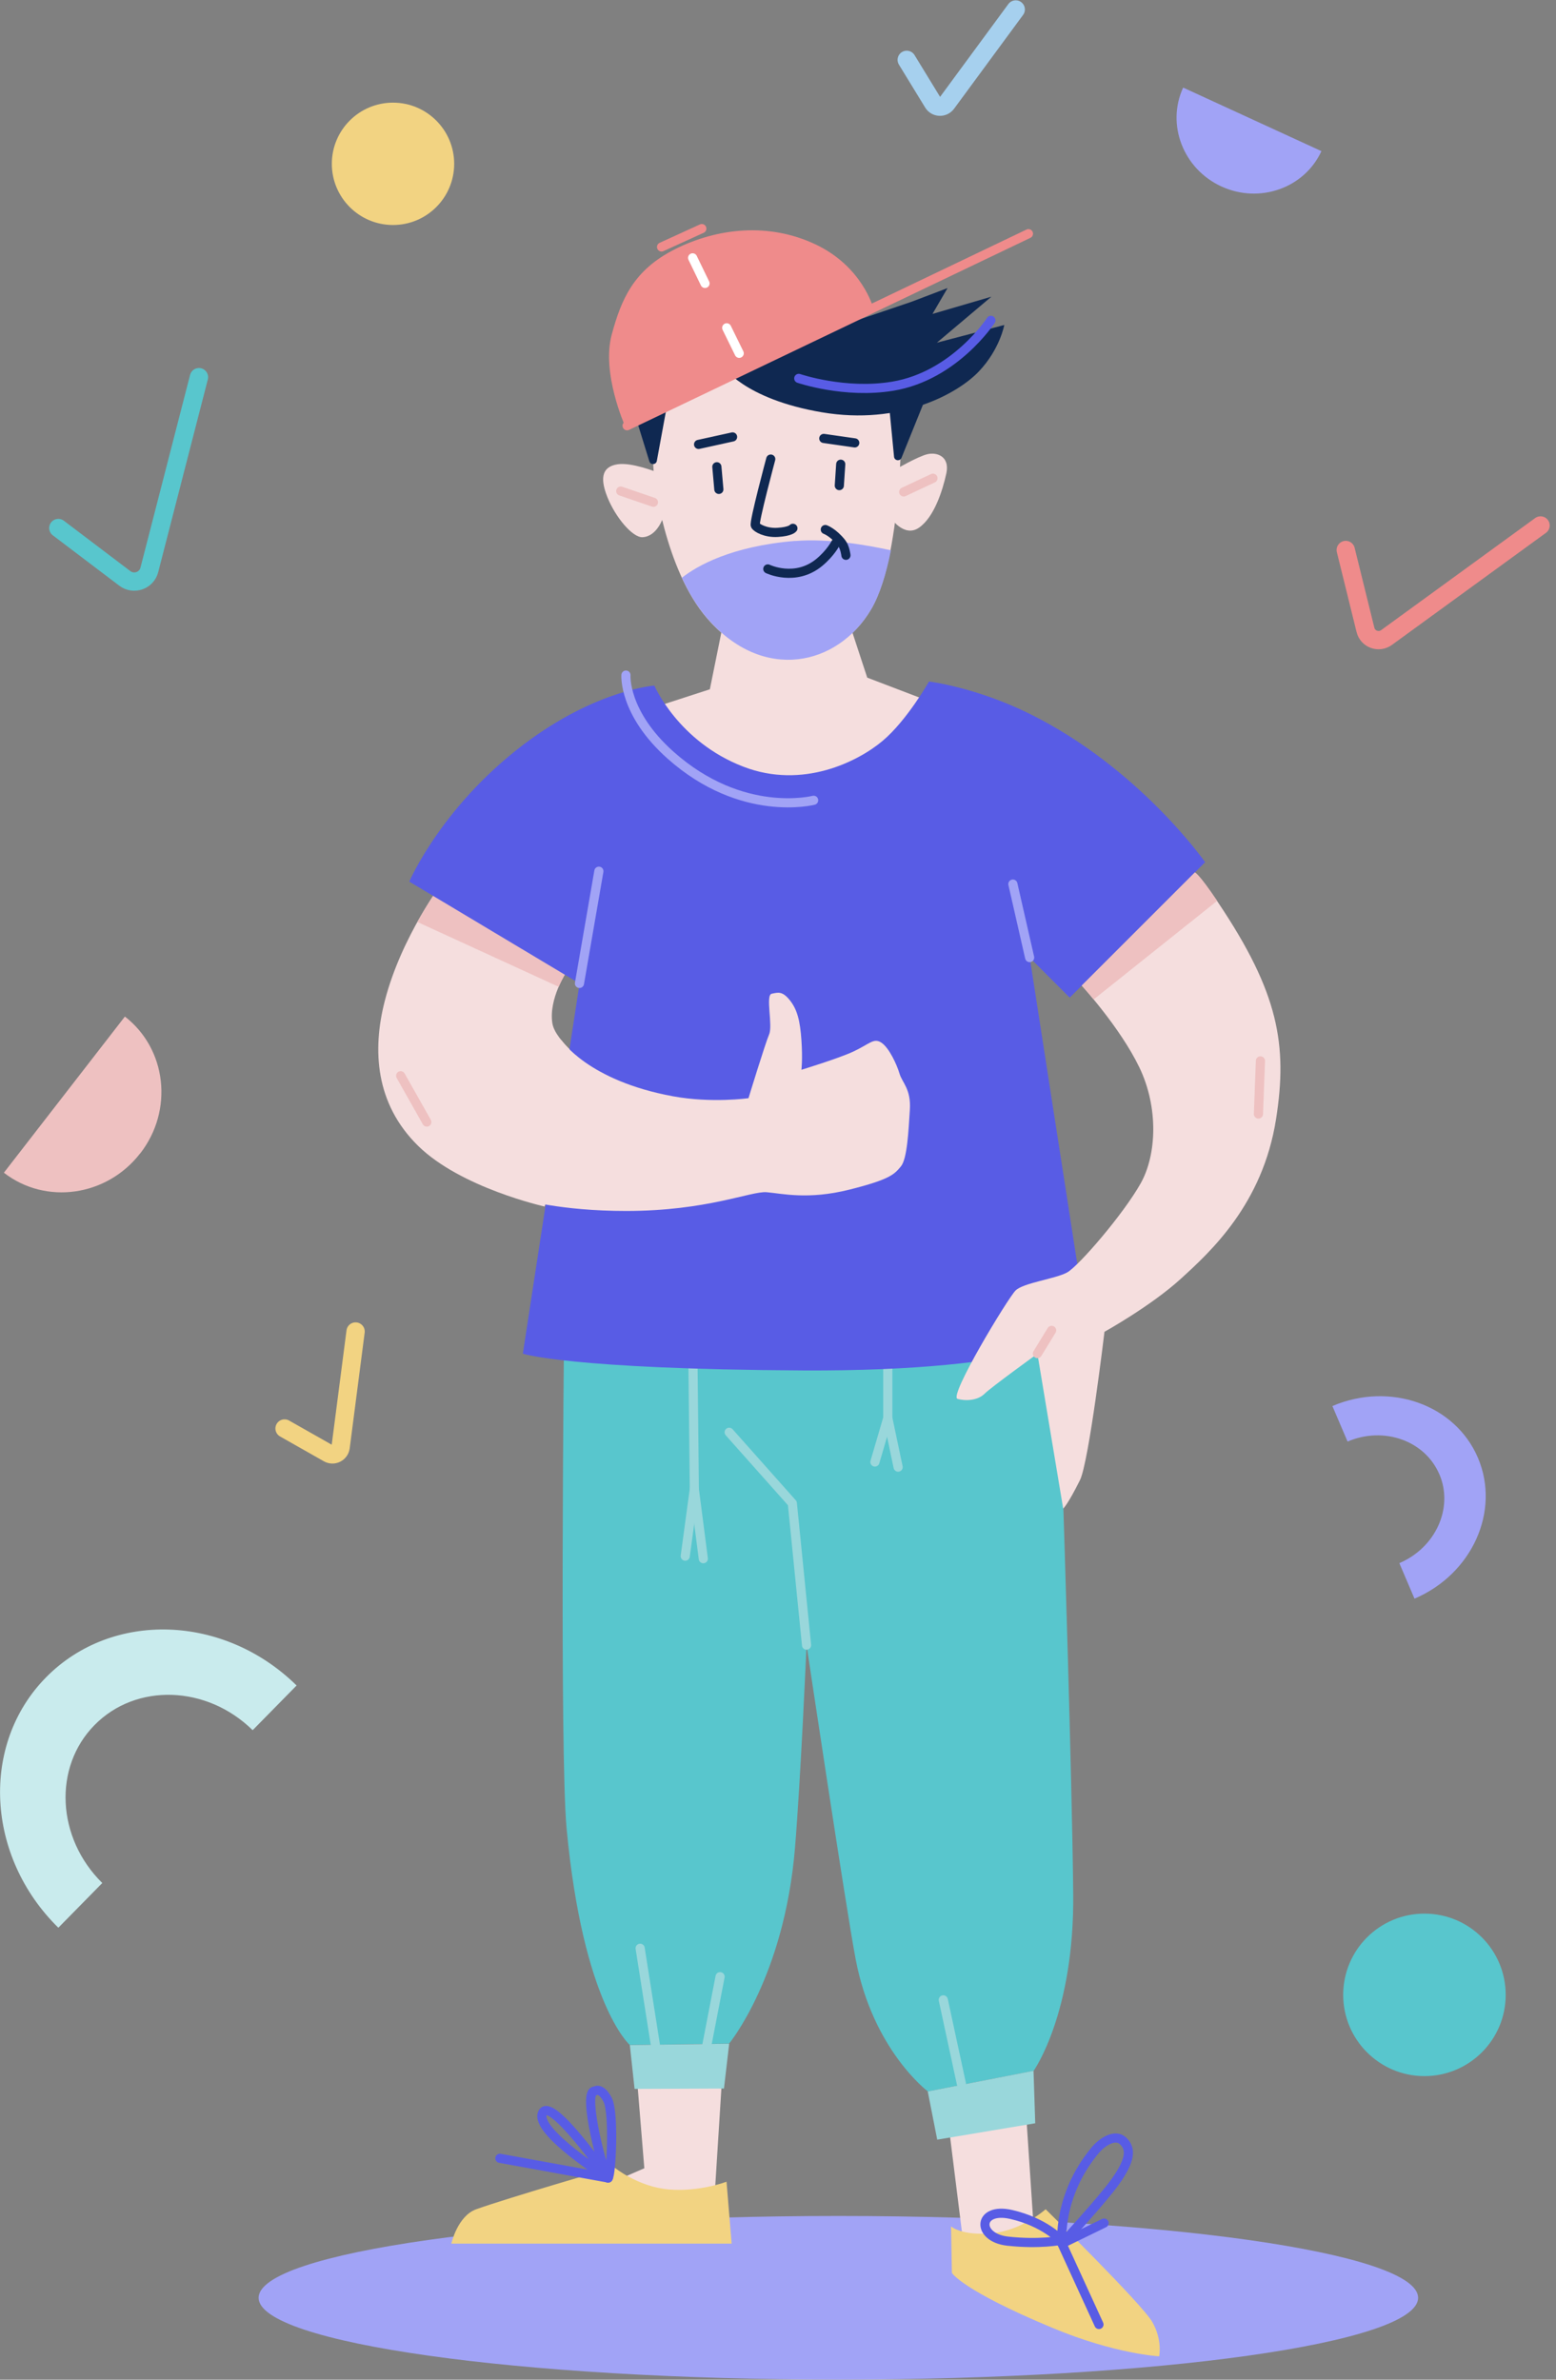 <svg width="170" height="260" viewBox="0 0 170 260" fill="none" xmlns="http://www.w3.org/2000/svg">
<rect x="0" y="0" width="170" height="260" fill="#808080" stroke="none"/>
<g clip-path="url(#clip0_4374_20134)">
<path d="M48.513 96.168C48.513 96.168 43.857 102.231 42.026 109.411C40.67 114.719 40.991 120.595 45.688 125.199C50.386 129.804 59.501 131.821 59.501 131.821L64.363 116.457C64.363 116.457 60.659 113.777 60.349 111.801C59.925 109.121 61.901 106.162 61.901 106.162L48.513 96.158V96.168Z" fill="#F5DEDE"/>
<path d="M61.043 107.818C61.467 106.835 61.901 106.173 61.901 106.173L48.513 96.168C48.513 96.168 47.148 97.958 45.596 100.731L61.043 107.818Z" fill="#EEC1C1"/>
<path d="M61.623 145.778C61.623 145.778 61.137 191.539 61.902 199.754C63.692 218.926 68.803 223.426 68.803 223.426L79.656 223.281C79.656 223.281 85.668 215.998 86.847 201.999C87.478 194.447 88.12 179.734 88.12 179.734C88.12 179.734 92.382 208.217 93.479 214.032C95.362 223.995 101.373 228.506 101.373 228.506L112.93 226.251C112.93 226.251 117.389 220.002 117.254 206.893C117.12 193.784 116.178 164.805 116.178 164.805L112.94 141.971L61.644 145.778H61.623Z" fill="#58C6CD"/>
<path d="M79.666 156.486L86.567 164.246L88.119 179.745" stroke="#99D7DB" stroke-linecap="round" stroke-linejoin="round"/>
<path d="M75.714 149.306L75.859 162.694L74.865 170.019" stroke="#99D7DB" stroke-linecap="round" stroke-linejoin="round"/>
<path d="M76.84 170.298L75.857 162.694" stroke="#99D7DB" stroke-linecap="round" stroke-linejoin="round"/>
<path d="M96.996 149.161V154.934L98.124 160.294" stroke="#99D7DB" stroke-linecap="round" stroke-linejoin="round"/>
<path d="M95.588 159.735L96.995 154.935" stroke="#99D7DB" stroke-linecap="round" stroke-linejoin="round"/>
<path d="M91.595 259.99C126.577 259.99 154.935 255.987 154.935 251.05C154.935 246.114 126.577 242.111 91.595 242.111C56.614 242.111 28.256 246.114 28.256 251.05C28.256 255.987 56.614 259.99 91.595 259.99Z" fill="#A1A3F6"/>
<path d="M69.65 227.803L70.395 236.897L66.981 238.377C66.981 238.377 73.043 240.632 75.858 239.928C78.672 239.225 78.113 239.328 78.113 239.328L78.817 228.155L69.66 227.803H69.65Z" fill="#F5DEDE"/>
<path d="M103.762 233.162L105.128 244.108C105.128 244.108 108.139 245.991 110.105 244.864C112.07 243.736 112.919 243.177 112.919 243.177L112.163 231.807L103.752 233.172L103.762 233.162Z" fill="#F5DEDE"/>
<path d="M79.665 64.881L77.555 75.31L71.916 77.141C71.916 77.141 76.427 87.011 87.135 87.57C97.844 88.129 102.499 76.996 102.499 76.996L94.75 74.037L91.646 64.591L79.665 64.871V64.881Z" fill="#F5DEDE"/>
<path d="M71.45 52.052C71.45 52.052 72.557 62.129 77.264 67.561C83.358 74.596 91.501 72.775 95.163 66.578C98.826 60.381 98.495 43.971 98.495 43.971L77.244 38.902L74.947 42.761C74.947 42.761 70.84 42.037 70.964 44.209C71.088 46.382 71.45 52.062 71.45 52.062V52.052Z" fill="#F5DEDE"/>
<path d="M86.868 59.097C79.874 59.677 76.149 61.829 74.504 63.122C75.249 64.736 76.159 66.278 77.277 67.561C83.371 74.596 91.513 72.775 95.176 66.578C96.148 64.922 96.841 62.626 97.338 60.122C94.731 59.553 90.478 58.808 86.878 59.108L86.868 59.097Z" fill="#A1A3F6"/>
<path d="M6.373 57.691L13.636 63.195C14.609 63.929 16.016 63.443 16.316 62.264L21.737 41.209" stroke="#58C6CD" stroke-width="2" stroke-linecap="round" stroke-linejoin="round"/>
<path d="M147.029 60.091L149.181 68.813C149.43 69.837 150.64 70.272 151.489 69.651L168.311 57.411" stroke="#EF8B8B" stroke-width="2" stroke-linecap="round" stroke-linejoin="round"/>
<path d="M84.85 41.55C84.85 41.55 91.006 43.847 95.237 42.637C99.469 41.426 102.728 39.616 102.728 39.616" stroke="#EF8B8B" stroke-miterlimit="10"/>
<path d="M71.482 74.886C71.482 74.886 74.09 81.021 81.208 83.763C87.685 86.266 93.747 83.204 96.427 80.948C99.107 78.693 101.497 74.461 101.497 74.461C101.497 74.461 106.597 75.072 112.495 77.99C124.476 83.907 131.666 94.202 131.666 94.202L116.871 108.997L112.505 104.631L118.847 145.498C118.847 145.498 113.209 149.865 87.705 149.73C62.202 149.596 57.122 147.899 57.122 147.899L63.319 107.455L44.717 96.323C44.717 96.323 48.441 87.611 58.105 80.68C65.575 75.32 71.493 74.906 71.493 74.906L71.482 74.886Z" fill="#585CE5"/>
<path d="M110.662 96.592L112.493 104.621" stroke="#A1A3F6" stroke-linecap="round" stroke-linejoin="round"/>
<path d="M65.43 95.185L63.309 107.445" stroke="#A1A3F6" stroke-linecap="round" stroke-linejoin="round"/>
<path d="M61.342 113.643C61.342 113.643 64.187 118.06 73.53 119.778C77.761 120.554 81.776 119.985 81.776 119.985C81.776 119.985 83.607 113.994 84.031 113.011C84.456 112.029 83.607 108.718 84.311 108.573C85.014 108.428 85.469 108.262 86.287 109.276C87.104 110.29 87.415 111.532 87.559 113.643C87.704 115.753 87.559 116.881 87.559 116.881C87.559 116.881 91.594 115.65 93.198 114.905C95.029 114.056 95.454 113.353 96.302 113.922C97.15 114.491 97.988 116.322 98.278 117.305C98.568 118.288 99.551 118.991 99.406 121.247C99.261 123.502 99.126 126.606 98.423 127.444C97.719 128.282 97.295 128.851 92.784 129.979C88.273 131.107 85.459 130.403 83.762 130.259C82.066 130.114 77.275 132.307 68.398 132.307C61.208 132.307 56.986 131.034 56.986 131.034L61.352 113.632L61.342 113.643Z" fill="#F5DEDE"/>
<path d="M84.208 50.158C84.208 50.158 82.346 57.09 82.522 57.401C82.666 57.68 83.649 58.249 84.963 58.166C86.37 58.083 86.629 57.721 86.629 57.721" stroke="#0F2851" stroke-linecap="round" stroke-linejoin="round"/>
<path d="M83.887 62.16C83.887 62.16 86.897 63.619 89.525 61.436C90.767 60.401 91.295 59.346 91.295 59.346" stroke="#0F2851" stroke-linecap="round" stroke-linejoin="round"/>
<path d="M90.168 57.856C90.168 57.856 91.037 58.166 91.937 59.304C92.33 59.801 92.423 60.67 92.423 60.67" stroke="#0F2851" stroke-linecap="round" stroke-linejoin="round"/>
<path d="M76.324 48.555L80.038 47.737" stroke="#0F2851" stroke-linecap="round" stroke-linejoin="round"/>
<path d="M90.002 47.903L93.385 48.389" stroke="#0F2851" stroke-linecap="round" stroke-linejoin="round"/>
<path d="M78.32 50.997L78.538 53.469" stroke="#0F2851" stroke-linecap="round" stroke-linejoin="round"/>
<path d="M91.854 50.717L91.699 53.056" stroke="#0F2851" stroke-linecap="round" stroke-linejoin="round"/>
<path d="M71.699 51.565C71.699 51.565 68.999 50.489 67.468 50.727C65.936 50.965 65.45 52.01 66.34 54.266C67.23 56.521 69.113 58.745 70.199 58.694C71.813 58.611 72.454 56.521 72.454 56.521L71.699 51.565Z" fill="#F5DEDE"/>
<path d="M97.844 51.286C97.844 51.286 100.296 49.858 101.341 49.62C102.386 49.382 103.793 49.879 103.39 51.731C102.986 53.583 102.066 56.501 100.41 57.649C98.755 58.797 97.275 56.521 97.275 56.521L97.834 51.286H97.844Z" fill="#F5DEDE"/>
<path d="M67.82 53.655L71.39 54.876" stroke="#EEC1C1" stroke-linecap="round" stroke-linejoin="round"/>
<path d="M101.931 52.248L98.734 53.749" stroke="#EEC1C1" stroke-linecap="round" stroke-linejoin="round"/>
<path d="M69.939 212.863L71.626 223.571" stroke="#99D7DB" stroke-linecap="round" stroke-linejoin="round"/>
<path d="M77.121 223.995L78.673 215.967" stroke="#99D7DB" stroke-linecap="round" stroke-linejoin="round"/>
<path d="M103.059 218.501L105.035 227.658" stroke="#99D7DB" stroke-linecap="round" stroke-linejoin="round"/>
<path d="M101.361 228.506L102.396 233.772L113.104 231.983L112.918 226.251L101.361 228.506Z" fill="#99D7DB"/>
<path d="M68.812 223.437L69.33 228.227L79.097 228.185L79.666 223.292L68.812 223.437Z" fill="#99D7DB"/>
<path d="M67.075 236.773C67.075 236.773 69.703 238.935 73.086 239.214C76.469 239.494 79.377 238.366 79.377 238.366L79.935 245.132H49.31C49.31 245.132 49.983 242.111 52.032 241.377C55.415 240.156 67.065 236.773 67.065 236.773H67.075Z" fill="#F2D382"/>
<path d="M66.443 237.963C66.443 237.963 58.425 232.924 59.263 230.886C60.101 228.848 66.443 237.963 66.443 237.963Z" stroke="#585CE5" stroke-linecap="round" stroke-linejoin="round"/>
<path d="M64.994 228.465C63.483 228.351 66.111 238.169 66.442 237.963C66.773 237.756 67.135 230.844 66.38 229.406C65.625 227.968 64.994 228.465 64.994 228.465V228.465Z" stroke="#585CE5" stroke-linecap="round" stroke-linejoin="round"/>
<path d="M54.617 235.811L66.443 237.963" stroke="#585CE5" stroke-linecap="round" stroke-linejoin="round"/>
<path d="M103.906 243.26L103.999 248.33C103.999 248.33 105.075 250.213 114.997 254.341C121.857 257.207 126.647 257.445 126.647 257.445C126.647 257.445 127.02 255.655 125.892 253.689C124.764 251.723 114.242 241.377 114.242 241.377C114.242 241.377 111.614 243.726 108.324 244.005C105.034 244.284 103.906 243.25 103.906 243.25V243.26Z" fill="#F2D382"/>
<path d="M116.023 245.132C116.023 245.132 115.485 239.949 119.644 234.941C120.441 233.979 121.848 233.11 122.696 233.907C123.638 234.797 123.513 236.017 121.848 238.366C120.441 240.352 116.023 245.132 116.023 245.132V245.132Z" stroke="#585CE5" stroke-linecap="round" stroke-linejoin="round"/>
<path d="M120.626 242.887L116.021 245.133L120.067 253.968" stroke="#585CE5" stroke-linecap="round" stroke-linejoin="round"/>
<path d="M115.929 244.76C115.929 244.76 114.139 242.784 110.477 241.946C106.814 241.108 106.628 244.481 110.104 244.863C113.581 245.246 115.929 244.77 115.929 244.77V244.76Z" stroke="#585CE5" stroke-linecap="round" stroke-linejoin="round"/>
<path d="M15.322 126.017C18.975 121.309 18.219 114.615 13.646 111.066L0.424 128.127C4.997 131.676 11.67 130.724 15.312 126.017H15.322Z" fill="#EEC1C1"/>
<path d="M133.445 20.372C137.615 22.286 142.509 20.558 144.371 16.513L129.265 9.57C127.403 13.616 129.276 18.458 133.445 20.372Z" fill="#A1A3F6"/>
<path d="M42.938 24.583C46.629 24.583 49.621 21.59 49.621 17.899C49.621 14.208 46.629 11.215 42.938 11.215C39.246 11.215 36.254 14.208 36.254 17.899C36.254 21.59 39.246 24.583 42.938 24.583Z" fill="#F2D382"/>
<path d="M155.627 226.83C160.53 226.83 164.504 222.856 164.504 217.953C164.504 213.05 160.53 209.076 155.627 209.076C150.724 209.076 146.75 213.05 146.75 217.953C146.75 222.856 150.724 226.83 155.627 226.83Z" fill="#58C6CD"/>
<path fill-rule="evenodd" clip-rule="evenodd" d="M157.251 161.07C155.689 157.407 151.199 155.803 147.226 157.5L145.57 153.62C151.871 150.93 159 153.465 161.472 159.28C163.945 165.094 160.841 171.975 154.54 174.665L152.885 170.785C156.858 169.088 158.824 164.743 157.262 161.08L157.251 161.07Z" fill="#A1A3F6"/>
<path fill-rule="evenodd" clip-rule="evenodd" d="M10.326 188.477C5.795 193.081 6.178 200.809 11.175 205.734L6.374 210.618C-1.561 202.817 -2.162 190.567 5.029 183.262C12.22 175.958 24.47 176.351 32.405 184.152L27.605 189.036C22.597 184.111 14.868 183.862 10.337 188.466L10.326 188.477Z" fill="#C9EBED"/>
<path d="M78.942 39.978C78.942 39.978 81.239 43.599 89.805 45.047C98.372 46.496 104.652 42.999 106.949 40.578C109.246 38.157 109.722 35.508 109.722 35.508L102.355 37.443L108.315 32.415L101.88 34.298L103.525 31.473L99.583 32.973L78.932 39.978H78.942Z" fill="#0F2851"/>
<path d="M69.424 45.482L70.945 50.407C71.079 50.831 71.69 50.789 71.762 50.355L73.024 43.485L69.424 45.482Z" fill="#0F2851"/>
<path d="M68.514 46.516L112.361 25.534" stroke="#EF8B8B" stroke-linecap="round" stroke-linejoin="round"/>
<path d="M95.392 33.604C95.392 33.604 94.213 29.124 89.102 26.703C83.991 24.282 78.363 24.913 73.779 27.21C69.196 29.507 67.882 32.714 66.837 36.542C65.689 40.743 68.275 46.516 68.275 46.516L95.382 33.604H95.392Z" fill="#EF8B8B"/>
<path d="M75.672 28.172L77.027 30.966" stroke="white" stroke-linecap="round" stroke-linejoin="round"/>
<path d="M79.397 35.818L80.762 38.602" stroke="white" stroke-linecap="round" stroke-linejoin="round"/>
<path d="M72.279 26.983L76.676 24.976" stroke="#EF8B8B" stroke-linecap="round" stroke-linejoin="round"/>
<path d="M118.185 107.683C118.185 107.683 122.365 112.236 124.476 116.612C126.586 120.988 126.379 126.172 124.621 129.296C122.717 132.68 117.854 138.318 116.592 139.022C115.33 139.725 111.802 140.15 110.953 140.998C110.105 141.846 103.628 152.555 104.611 152.834C105.594 153.113 106.866 152.979 107.57 152.275C108.274 151.572 113.343 147.909 113.343 147.909L116.157 164.825C116.157 164.825 116.633 164.443 117.989 161.721C118.972 159.745 120.668 145.509 120.668 145.509C120.668 145.509 125.738 142.695 128.987 139.736C132.235 136.777 137.957 131.573 139.416 122.261C140.688 114.16 139.695 108.449 133.073 98.589C130.89 95.33 130.539 95.351 130.539 95.351L118.185 107.704V107.683Z" fill="#F5DEDE"/>
<path d="M137.49 121.713L137.708 115.909" stroke="#EEC1C1" stroke-linecap="round" stroke-linejoin="round"/>
<path d="M46.631 122.592L43.775 117.533" stroke="#EEC1C1" stroke-linecap="round" stroke-linejoin="round"/>
<path d="M113.342 147.888L114.894 145.354" stroke="#EEC1C1" stroke-linecap="round" stroke-linejoin="round"/>
<path d="M31.09 156.073L35.87 158.783C36.428 159.104 37.132 158.752 37.215 158.111L38.849 145.478" stroke="#F2D382" stroke-width="2" stroke-linecap="round" stroke-linejoin="round"/>
<path d="M99.064 6.539L101.93 11.226C102.261 11.774 103.048 11.805 103.431 11.288L110.973 1.035" stroke="#A6D0EE" stroke-width="2" stroke-linecap="round" stroke-linejoin="round"/>
<path d="M68.388 73.758C68.388 73.758 68.078 77.886 73.251 82.5C81.073 89.474 88.894 87.436 88.894 87.436" stroke="#A1A3F6" stroke-linecap="round" stroke-linejoin="round"/>
<path d="M87.269 41.343C87.269 41.343 92.298 43.071 97.554 42.192C104.32 41.064 108.262 35.001 108.262 35.001" stroke="#585CE5" stroke-linecap="round" stroke-linejoin="round"/>
<path d="M97.182 44.768L97.678 49.9C97.72 50.344 98.33 50.427 98.496 50.013L101.113 43.537L97.182 44.768Z" fill="#0F2851"/>
<path d="M130.539 95.319L118.186 107.673C118.186 107.673 118.713 108.252 119.489 109.194L132.981 98.423C130.88 95.309 130.539 95.319 130.539 95.319Z" fill="#EEC1C1"/>
</g>
<defs>
<clipPath id="clip0_4374_20134">
<rect width="169.347" height="260" fill="white"/>
</clipPath>
</defs>
</svg>
